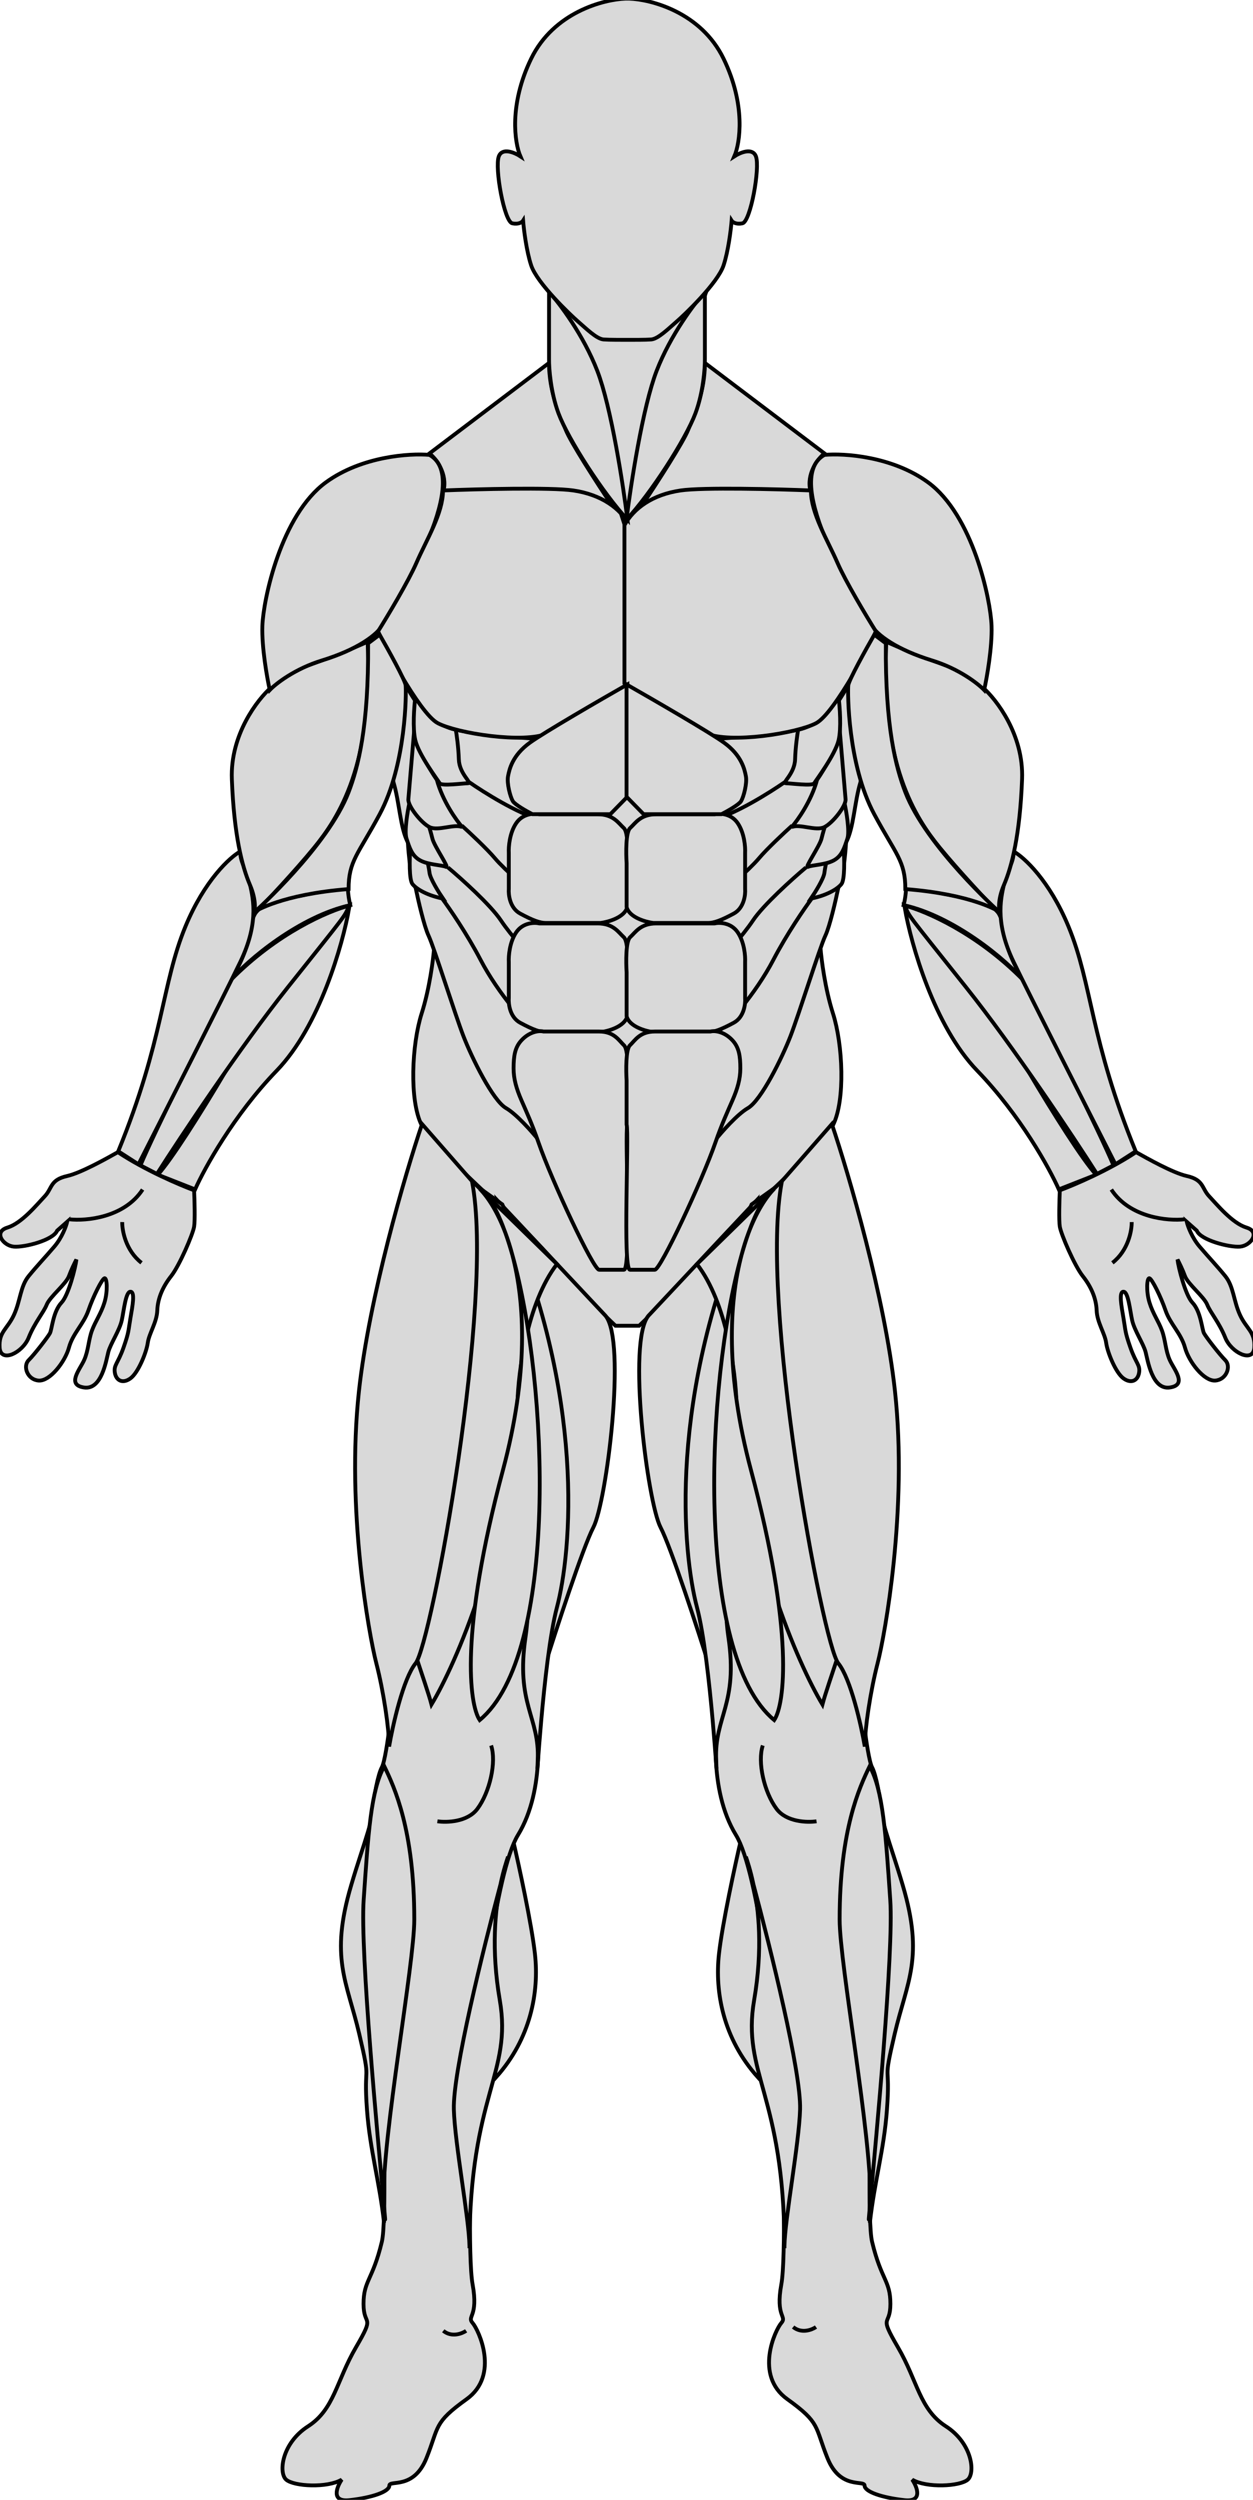 <svg width="327" height="652" viewBox="0 0 327 652" fill="none" xmlns="http://www.w3.org/2000/svg">
<g clip-path="url(#clip0_4363_1204)">
<path d="M110.04 264.327C112.097 257.88 113.069 250.209 113.298 247.18L163.712 135.812L214.126 247.18C214.354 250.209 215.326 257.88 217.384 264.327C219.956 272.387 220.642 286.962 217.384 293.478C214.126 299.994 192.863 317.485 184.289 327.43C177.43 335.387 169.77 342.978 166.798 345.778H160.625C157.653 342.978 149.994 335.387 143.135 327.43C134.561 317.485 113.298 299.994 110.04 293.478C106.781 286.962 107.467 272.387 110.04 264.327Z" fill="#D9D9D9" stroke="black"/>
<path d="M111.847 244.046C110.682 241.57 109.123 234.757 108.49 231.66C107.214 229.107 106.597 222.649 106.448 219.739C104.406 215.876 104.289 209.4 102.698 204.06C101.426 199.788 103.694 184.77 105.15 177.366C107.126 180.938 110.609 187.36 115.124 189.253C119.638 191.146 133.995 192.347 140.609 192.711V297.383C138.91 295.259 134.82 290.611 132.053 289.009C128.594 287.007 123.133 275.902 120.949 270.259C118.764 264.616 113.303 247.141 111.847 244.046Z" fill="#D9D9D9" stroke="black"/>
<path d="M115.354 234.3C117.236 236.822 121.887 243.571 125.442 250.393C129.886 258.919 137.812 268.286 140.934 269.728" stroke="black"/>
<path d="M116.916 226.254C120.398 229.176 128.036 236.03 130.726 240.065C133.416 244.1 138.572 249.752 140.814 252.074" stroke="black"/>
<path d="M120.518 215.325C122.56 217.167 127.148 221.45 129.165 223.852C131.687 226.854 139.373 233.58 140.454 233.94" stroke="black"/>
<path d="M107.662 230.603C106.725 229.465 106.881 223.937 107.076 221.315C107.88 223.792 110.424 224.857 111.595 225.08C111.679 225.303 111.896 226.135 112.097 227.674C112.298 229.214 114.524 232.779 115.612 234.368C111.762 233.615 108.834 232.025 107.662 230.603Z" fill="#D9D9D9" stroke="black"/>
<path d="M106.095 218.734C105.463 216.835 106.359 211.615 106.886 209.242C107.519 211.834 110.512 214.466 111.93 215.457C112.069 215.876 112.449 217.117 112.85 218.734C113.352 220.755 117.452 226.586 116.365 226.084C115.277 225.582 111.846 225.582 109.67 224.411C107.495 223.239 106.886 221.107 106.095 218.734Z" fill="#D9D9D9" stroke="black"/>
<path d="M106.57 208.451C106.697 207.059 107.677 195.426 108.152 189.783C108.152 193.96 112.054 200.594 114.005 203.389C115.524 208.957 119.068 213.935 120.65 215.728C118.593 214.779 114.322 216.836 112.107 215.728C109.892 214.621 106.412 210.191 106.57 208.451Z" fill="#D9D9D9" stroke="black"/>
<path d="M108.379 193.039C107.652 189.949 108.077 184.328 108.379 181.905C109.25 183.116 111.492 185.972 113.492 187.699C115.492 189.426 117.961 190.161 118.946 190.312C119.173 191.6 119.65 194.948 119.741 198.038C119.855 201.901 123.377 204.287 122.127 204.287C120.877 204.287 115.196 205.082 114.742 204.287C114.287 203.492 109.288 196.902 108.379 193.039Z" fill="#D9D9D9" stroke="black"/>
<path d="M122.456 204.004C126.214 206.617 135.121 212.203 140.694 213.644" stroke="black"/>
<path d="M215.393 244.046C216.558 241.57 218.117 234.757 218.75 231.66C220.025 229.107 220.643 222.649 220.792 219.739C222.834 215.876 222.951 209.4 224.541 204.06C225.814 199.788 223.546 184.77 222.09 177.366C220.114 180.938 216.631 187.36 212.116 189.253C207.602 191.146 193.245 192.347 186.631 192.711V297.383C188.33 295.259 192.42 290.611 195.187 289.009C198.645 287.007 204.107 275.902 206.291 270.259C208.475 264.616 213.937 247.141 215.393 244.046Z" fill="#D9D9D9" stroke="black"/>
<path d="M211.885 234.3C210.004 236.822 205.352 243.571 201.798 250.393C197.354 258.919 189.428 268.286 186.306 269.728" stroke="black"/>
<path d="M210.324 226.254C206.841 229.176 199.203 236.03 196.513 240.065C193.823 244.1 188.667 249.752 186.426 252.074" stroke="black"/>
<path d="M206.721 215.325C204.68 217.167 200.092 221.45 198.075 223.852C195.553 226.854 187.867 233.58 186.786 233.94" stroke="black"/>
<path d="M219.578 230.603C220.515 229.465 220.359 223.937 220.163 221.315C219.36 223.792 216.816 224.857 215.645 225.08C215.561 225.303 215.343 226.135 215.143 227.674C214.942 229.214 212.716 232.779 211.628 234.368C215.477 233.615 218.406 232.025 219.578 230.603Z" fill="#D9D9D9" stroke="black"/>
<path d="M221.144 218.734C221.777 216.835 220.881 211.615 220.353 209.242C219.721 211.834 216.727 214.466 215.31 215.457C215.171 215.876 214.791 217.117 214.39 218.734C213.888 220.755 209.787 226.586 210.875 226.084C211.963 225.582 215.394 225.582 217.569 224.411C219.745 223.239 220.353 221.107 221.144 218.734Z" fill="#D9D9D9" stroke="black"/>
<path d="M220.67 208.451C220.543 207.059 219.562 195.426 219.088 189.783C219.088 193.96 215.186 200.594 213.235 203.389C211.716 208.957 208.172 213.935 206.59 215.728C208.647 214.779 212.918 216.836 215.133 215.728C217.348 214.621 220.828 210.191 220.67 208.451Z" fill="#D9D9D9" stroke="black"/>
<path d="M218.86 193.039C219.587 189.949 219.163 184.328 218.86 181.905C217.989 183.116 215.747 185.972 213.748 187.699C211.748 189.426 209.279 190.161 208.294 190.312C208.067 191.6 207.59 194.948 207.499 198.038C207.385 201.901 203.863 204.287 205.113 204.287C206.363 204.287 212.043 205.082 212.498 204.287C212.952 203.492 217.951 196.902 218.86 193.039Z" fill="#D9D9D9" stroke="black"/>
<path d="M204.783 204.004C201.026 206.617 192.118 212.203 186.546 213.644" stroke="black"/>
<path d="M139.614 509.685C138.743 501.806 135.407 486.428 133.848 479.724C131.061 485.871 126.327 505.662 124.308 514.789L129.468 541.778C138.533 531.695 140.703 519.533 139.614 509.685Z" fill="#D9D9D9" stroke="black"/>
<path d="M99.65 460.939C100.391 459.605 101.263 453.547 101.606 450.684C100.954 448.981 100.681 441.735 104.808 426.375C108.935 411.016 129.745 416.552 139.635 421.241C139.412 428.161 139.099 442.717 139.635 445.575C140.305 449.147 142.537 466.56 135.17 478.615C129.276 488.26 124.826 528.326 123.338 547.153C122.817 560.548 122.088 589.035 123.338 595.821C124.901 604.305 121.775 604.081 123.338 605.867C124.901 607.653 130.482 619.486 121.775 625.737C113.068 631.988 114.631 632.82 111.282 641.141C107.934 649.462 101.606 646.722 101.606 648.285C101.606 649.848 97.24 651.41 91.19 652.08C86.35 652.616 87.834 648.731 89.181 646.722C85.455 648.955 76.679 648.508 74.67 646.722C72.66 644.936 73.51 637.239 80.384 632.82C87.259 628.4 87.751 621.034 92.907 612.195C98.063 603.356 94.871 607.039 94.871 600.901C94.871 594.762 97.24 594.762 99.65 584.695C102.059 574.629 97.055 478.549 97.24 473.544C97.425 468.539 98.723 462.607 99.65 460.939Z" fill="#D9D9D9" stroke="black"/>
<path d="M132.584 484.248C132.186 485.446 131.356 487.913 130.607 491.514C126.06 508.586 118.164 540.398 118.441 550.168C118.694 559.073 122.424 578.762 122.517 585.814C122.516 585.997 122.516 586.18 122.516 586.364C122.519 586.191 122.519 586.007 122.517 585.814C122.619 546.283 133.726 540.859 130.427 521.642C128.151 508.386 129.244 498.071 130.607 491.514C131.383 488.602 132.061 486.119 132.584 484.248Z" fill="#D9D9D9" stroke="black"/>
<path d="M101.265 483.495C101.737 476.628 98.911 468.274 98.292 466.042C97.703 474.626 95.077 480.088 91.633 491.756C86.035 510.719 90.531 516.723 93.757 530.497C96.983 544.272 94.816 537.333 95.777 550.336C96.546 560.739 99.006 568.852 100.226 579.719C100.226 567.055 100.676 492.08 101.265 483.495Z" fill="#D9D9D9" stroke="black"/>
<path d="M108.118 500.644C108.118 477.253 102.943 466.179 100.286 460.657C96.795 466.913 96.105 478.084 94.905 495.562C93.984 508.98 98.642 558.158 100.093 573.955C100.112 575.186 100.174 576.279 100.287 577.211C100.678 580.458 100.532 578.734 100.093 573.955C99.829 556.715 108.118 512.277 108.118 500.644Z" fill="#D9D9D9" stroke="black"/>
<path d="M114.149 475.02C116.546 475.38 121.987 475.236 124.575 471.785C127.811 467.471 129.608 459.561 128.17 455.247" stroke="black"/>
<path d="M187.625 509.685C188.497 501.806 191.833 486.428 193.392 479.724C196.179 485.871 200.913 505.662 202.932 514.789L197.772 541.778C188.707 531.695 186.536 519.533 187.625 509.685Z" fill="#D9D9D9" stroke="black"/>
<path d="M227.59 460.939C226.849 459.605 225.977 453.547 225.634 450.684C226.286 448.981 226.558 441.735 222.432 426.375C218.305 411.016 197.494 416.552 187.605 421.241C187.828 428.161 188.141 442.717 187.605 445.575C186.935 449.147 184.703 466.56 192.07 478.615C197.964 488.26 202.414 528.326 203.902 547.153C204.423 560.548 205.152 589.035 203.902 595.821C202.339 604.305 205.465 604.081 203.902 605.867C202.339 607.653 196.758 619.486 205.465 625.737C214.171 631.988 212.609 632.82 215.957 641.141C219.306 649.462 225.634 646.722 225.634 648.285C225.634 649.848 230 651.41 236.05 652.08C240.89 652.616 239.406 648.731 238.059 646.722C241.785 648.955 250.561 648.508 252.57 646.722C254.579 644.936 253.73 637.239 246.855 632.82C239.98 628.4 239.489 621.034 234.333 612.195C229.177 603.356 232.369 607.039 232.369 600.901C232.369 594.762 230 594.762 227.59 584.695C225.18 574.629 230.185 478.549 230 473.544C229.814 468.539 228.517 462.607 227.59 460.939Z" fill="#D9D9D9" stroke="black"/>
<path d="M194.656 484.248C195.054 485.446 195.884 487.913 196.633 491.514C201.179 508.586 209.076 540.398 208.799 550.168C208.546 559.073 204.815 578.762 204.723 585.814C204.723 585.997 204.724 586.18 204.724 586.364C204.721 586.191 204.72 586.007 204.723 585.814C204.621 546.283 193.514 540.859 196.813 521.642C199.089 508.386 197.996 498.071 196.633 491.514C195.857 488.602 195.179 486.119 194.656 484.248Z" fill="#D9D9D9" stroke="black"/>
<path d="M225.974 483.495C225.503 476.628 228.328 468.274 228.948 466.042C229.537 474.626 232.163 480.088 235.607 491.756C241.205 510.719 236.709 516.723 233.483 530.497C230.257 544.272 232.424 537.333 231.462 550.336C230.693 560.739 228.233 568.852 227.014 579.719C227.014 567.055 226.564 492.08 225.974 483.495Z" fill="#D9D9D9" stroke="black"/>
<path d="M219.122 500.644C219.122 477.253 224.297 466.179 226.953 460.657C230.445 466.913 231.134 478.084 232.334 495.562C233.256 508.98 228.598 558.158 227.147 573.955C227.128 575.186 227.065 576.279 226.953 577.211C226.562 580.458 226.708 578.734 227.147 573.955C227.411 556.715 219.122 512.277 219.122 500.644Z" fill="#D9D9D9" stroke="black"/>
<path d="M213.091 475.02C210.694 475.38 205.253 475.236 202.665 471.785C199.429 467.471 197.631 459.561 199.069 455.247" stroke="black"/>
<path d="M141.916 364.558C135.579 341.956 131.178 320.815 129.77 313.07L158.022 343.171C163.567 349.772 158.286 391.754 154.854 398.355C152.108 403.636 145.084 425.199 141.916 435.321C144.557 423.703 149.837 392.81 141.916 364.558Z" fill="#D9D9D9" stroke="black"/>
<path d="M128.45 356.373C124.437 337.573 123.609 316.855 123.697 308.845L131.09 314.126C153.27 364.03 149.045 405.22 145.348 419.214C141.652 433.208 139.804 470.438 140.332 459.084C140.86 447.731 134.523 444.562 137.163 426.872C139.804 409.181 133.467 379.872 128.45 356.373Z" fill="#D9D9D9" stroke="black"/>
<path d="M98.085 358.221C103.577 333.507 115.336 312.718 120.528 305.413L145.348 329.705C137.533 339.844 135.227 358.045 135.051 365.878C132.305 403.478 118.944 434.001 112.607 444.562C109.703 433.473 91.22 389.114 98.085 358.221Z" fill="#D9D9D9" stroke="black"/>
<path d="M93.67 362.889C96.344 338.249 105.767 306.144 110.145 293.171L123.169 308.053C129.242 338.946 112.532 428.788 108.473 433.802C105.226 437.813 102.504 449.958 101.549 455.529C101.549 450.992 100.116 441.203 98.206 433.802C96.296 426.4 90.327 393.69 93.67 362.889Z" fill="#D9D9D9" stroke="black"/>
<path d="M125.186 448.625C122.485 444.573 119.919 425.855 131.263 383.393C137.936 358.417 136.993 339.787 133.71 327.304C133.141 325.286 132.547 323.399 131.931 321.663C129.836 316.046 127.316 312.188 125.186 310.058C127.587 311.767 129.879 315.875 131.931 321.663C132.572 323.379 133.172 325.259 133.71 327.304C143.225 361.053 145.777 431.637 125.186 448.625Z" fill="#D9D9D9" stroke="black"/>
<path d="M185.324 364.558C191.661 341.956 196.061 320.815 197.47 313.07L169.217 343.171C163.673 349.772 168.953 391.754 172.386 398.355C175.132 403.636 182.155 425.199 185.324 435.321C182.683 423.703 177.403 392.81 185.324 364.558Z" fill="#D9D9D9" stroke="black"/>
<path d="M198.79 356.373C202.803 337.573 203.631 316.855 203.543 308.845L196.149 314.126C173.97 364.03 178.195 405.22 181.891 419.214C185.588 433.208 187.436 470.438 186.908 459.084C186.38 447.731 192.717 444.562 190.077 426.872C187.436 409.181 193.773 379.872 198.79 356.373Z" fill="#D9D9D9" stroke="black"/>
<path d="M229.155 358.221C223.663 333.507 211.904 312.718 206.711 305.413L181.891 329.705C189.707 339.844 192.013 358.045 192.189 365.878C194.935 403.478 208.295 434.001 214.632 444.562C217.537 433.473 236.02 389.114 229.155 358.221Z" fill="#D9D9D9" stroke="black"/>
<path d="M233.57 362.889C230.896 338.249 221.473 306.144 217.095 293.171L204.071 308.053C197.998 338.946 214.708 428.788 218.767 433.802C222.014 437.813 224.736 449.958 225.691 455.529C225.691 450.992 227.123 441.203 229.033 433.802C230.943 426.4 236.912 393.69 233.57 362.889Z" fill="#D9D9D9" stroke="black"/>
<path d="M202.054 448.625C204.755 444.573 207.321 425.855 195.976 383.393C189.304 358.417 190.247 339.787 193.53 327.304C194.099 325.286 194.693 323.399 195.308 321.663C197.404 316.046 199.924 312.188 202.054 310.058C199.653 311.767 197.361 315.875 195.308 321.663C194.668 323.379 194.068 325.259 193.53 327.304C184.015 361.053 181.463 431.637 202.054 448.625Z" fill="#D9D9D9" stroke="black"/>
<path d="M112.084 118.255L143.284 94.654C143.284 102.239 145.926 107.627 147.63 112.056C148.86 115.255 155.672 125.787 159.883 132.096C160.343 132.495 160.768 132.931 161.145 133.408C164.234 137.315 162.432 135.415 161.145 133.976C160.761 133.408 160.337 132.777 159.883 132.096C156.571 129.224 151.419 128.283 148.993 128.184C137.09 127.275 121.849 127.805 115.716 128.184C116.897 123.55 113.787 119.633 112.084 118.255Z" fill="#D9D9D9" stroke="black"/>
<path d="M215.156 118.255L183.956 94.654C183.956 102.239 181.314 107.627 179.61 112.056C178.38 115.255 171.567 125.787 167.357 132.096C166.896 132.495 166.472 132.931 166.095 133.408C163.006 137.315 164.808 135.415 166.095 133.976C166.478 133.408 166.902 132.777 167.357 132.096C170.669 129.224 175.821 128.283 178.247 128.184C190.15 127.275 205.391 127.805 211.524 128.184C210.343 123.55 213.453 119.633 215.156 118.255Z" fill="#D9D9D9" stroke="black"/>
<path d="M50.919 310.214L41.179 306.386C44.67 302.559 52.21 290.692 58.986 279.237C64.407 270.073 82.649 247.238 91.093 236.966C89.479 246.216 83.445 267.62 72.216 279.237C60.986 290.853 53.339 304.729 50.919 310.214Z" fill="#D9D9D9" stroke="black"/>
<path d="M276.321 310.214L286.061 306.386C282.57 302.559 275.03 290.692 268.254 279.237C262.833 270.073 244.59 247.238 236.147 236.966C237.76 246.216 243.795 267.62 255.024 279.237C266.253 290.853 273.901 304.729 276.321 310.214Z" fill="#D9D9D9" stroke="black"/>
<path d="M69.359 236.074C78.854 232.208 87.041 234.23 90.695 226.977C90.695 230.592 90.695 233.264 91.413 236.074C78.589 238.876 64.583 250.15 59.466 256.461C67.938 244.635 63.106 238.62 69.359 236.074Z" fill="#D9D9D9" stroke="black"/>
<path d="M40.963 306.18L36.651 303.945C40.228 295.385 53.792 268.225 60.127 255.715C72.264 243.322 85.839 237.545 91.109 236.206C89.816 239.271 90.79 237.828 75.139 257.472C62.618 273.186 47.138 296.492 40.963 306.18Z" fill="#D9D9D9" stroke="black"/>
<path d="M257.88 236.074C248.385 232.208 240.198 234.23 236.545 226.977C236.545 230.592 236.545 233.264 235.827 236.074C248.651 238.876 262.656 250.15 267.773 256.461C259.302 244.635 264.133 238.62 257.88 236.074Z" fill="#D9D9D9" stroke="black"/>
<path d="M286.277 306.18L290.589 303.945C287.012 295.385 273.448 268.225 267.113 255.715C254.976 243.322 241.401 237.545 236.131 236.206C237.423 239.271 236.45 237.828 252.101 257.472C264.622 273.186 280.102 296.492 286.277 306.18Z" fill="#D9D9D9" stroke="black"/>
<path d="M48.385 241.669C53.36 229.608 60.005 223.578 62.707 222.07C62.707 225.353 64.386 226.463 65.084 229.952C65.781 233.44 67.983 239.973 62.707 250.903C58.486 259.647 43.234 289.723 36.136 303.668L30.859 300.276C42.731 271.255 42.166 256.744 48.385 241.669Z" fill="#D9D9D9" stroke="black"/>
<path d="M278.855 241.669C273.88 229.608 267.234 223.578 264.533 222.07C264.533 225.353 262.854 226.463 262.156 229.952C261.458 233.44 259.257 239.973 264.533 250.903C268.754 259.647 284.006 289.723 291.104 303.668L296.381 300.276C284.508 271.255 285.074 256.744 278.855 241.669Z" fill="#D9D9D9" stroke="black"/>
<path d="M60.506 203.224C60.059 191.618 67.202 182.392 70.829 179.23C72.428 177.626 76.052 175.4 77.664 174.487C86.034 171.697 93.335 168.582 95.939 167.373C97.613 199.318 88.266 213.408 81.989 221.08C76.967 227.218 69.387 235.263 66.225 238.518C66.597 237.588 66.923 234.751 65.249 230.845C63.156 225.963 61.064 217.732 60.506 203.224Z" fill="#D9D9D9" stroke="black"/>
<path d="M266.734 203.224C267.18 191.618 260.038 182.392 256.411 179.23C254.812 177.626 251.188 175.4 249.575 174.487C241.205 171.697 233.905 168.582 231.301 167.373C229.627 199.318 238.973 213.408 245.251 221.08C250.273 227.218 257.852 235.263 261.014 238.518C260.642 237.588 260.317 234.751 261.991 230.845C264.083 225.963 266.176 217.732 266.734 203.224Z" fill="#D9D9D9" stroke="black"/>
<path d="M85.051 125.799C94.409 118.984 106.971 118.189 112.081 118.644C123.893 125.231 102.087 159.189 100.27 162.483C98.452 165.777 92.887 169.524 84.029 172.25C76.942 174.431 71.99 178.307 70.4 179.973C69.68 176.717 68.287 168.82 68.469 163.278C68.696 156.35 73.353 134.317 85.051 125.799Z" fill="#D9D9D9" stroke="black"/>
<path d="M242.189 125.799C232.83 118.984 220.269 118.189 215.158 118.644C203.347 125.231 225.153 159.189 226.97 162.483C228.787 165.777 234.352 169.524 243.211 172.25C250.298 174.431 255.25 178.307 256.84 179.973C257.559 176.717 258.952 168.82 258.771 163.278C258.544 156.35 253.887 134.317 242.189 125.799Z" fill="#D9D9D9" stroke="black"/>
<path d="M149.611 127.921C143.745 127.068 124.5 127.566 115.611 127.921C115.611 133.905 111.286 140.79 108.674 146.81C106.584 151.625 101.14 160.704 98.679 164.641C99.247 166.571 109.355 185.993 114.239 188.605C119.123 191.217 136.727 194.056 143.078 191.217C148.16 188.945 159.329 181.583 164.278 178.185V136.988C161.878 132.588 156.945 128.988 149.611 127.921Z" fill="#D9D9D9" stroke="black"/>
<path d="M177.628 127.921C183.495 127.068 202.739 127.566 211.628 127.921C211.628 133.905 215.954 140.79 218.566 146.81C220.655 151.625 226.1 160.704 228.56 164.641C227.992 166.571 217.884 185.993 213.001 188.605C208.117 191.217 190.513 194.056 184.161 191.217C179.08 188.945 167.911 181.583 162.962 178.185V136.988C165.362 132.588 170.295 128.988 177.628 127.921Z" fill="#D9D9D9" stroke="black"/>
<path d="M143.47 76.621L162.875 136.471L184.119 76.621H143.47Z" fill="#D9D9D9" stroke="black"/>
<path d="M143.285 93.654V76.124C145.972 79.079 152.252 87.335 155.878 96.721C159.505 106.108 162.634 126.499 163.745 135.521C157.478 128.855 148.278 114.588 145.745 107.788C143.718 102.348 143.26 96.099 143.285 93.654Z" fill="#D9D9D9" stroke="black"/>
<path d="M183.955 93.654V76.124C181.268 79.079 174.988 87.335 171.362 96.721C167.735 106.108 164.606 126.499 163.495 135.521C169.762 128.855 178.962 114.588 181.495 107.788C183.522 102.348 183.979 96.099 183.955 93.654Z" fill="#D9D9D9" stroke="black"/>
<path d="M134.718 243.167C136.471 240.59 139.486 240.547 140.774 240.848H155.978C160.101 240.848 161.39 243.167 162.807 244.456C163.941 245.486 163.881 250.984 163.709 253.604V265.071C162.988 267.751 158.77 268.937 156.751 269.194H142.449C140.903 269.194 139.099 268.55 135.749 266.746C133.069 265.303 132.657 261.85 132.786 260.304V250.898C132.7 249.395 132.966 245.744 134.718 243.167Z" fill="#D9D9D9" stroke="black"/>
<path d="M136.066 271.355C138.144 269.094 140.612 268.735 141.841 269.036H156.341C160.273 269.036 161.502 271.355 162.853 272.644C163.935 273.675 163.877 279.172 163.713 281.792V293.259C163.025 295.939 164.778 330.914 162.853 331.172H156.341C154.866 331.172 143.995 307.98 140.516 297.929C138.833 293.067 137.348 289.901 136.066 286.94C134.783 283.979 134.03 281.427 134.03 278.658C134.03 275.425 134.382 273.187 136.066 271.355Z" fill="#D9D9D9" stroke="black"/>
<path d="M192.521 243.167C190.769 240.59 187.754 240.547 186.466 240.848H171.262C167.138 240.848 165.85 243.167 164.433 244.456C163.299 245.486 163.359 250.984 163.531 253.604V265.071C164.252 267.751 168.47 268.937 170.488 269.194H184.791C186.337 269.194 188.141 268.55 191.491 266.746C194.171 265.303 194.583 261.85 194.454 260.304V250.898C194.54 249.395 194.274 245.744 192.521 243.167Z" fill="#D9D9D9" stroke="black"/>
<path d="M191.174 271.355C189.095 269.094 186.628 268.735 185.399 269.036H170.899C166.967 269.036 165.738 271.355 164.386 272.644C163.305 273.675 163.362 279.172 163.526 281.792V293.259C164.214 295.939 162.461 330.914 164.386 331.172H170.899C172.374 331.172 183.244 307.98 186.723 297.929C188.406 293.067 189.892 289.901 191.174 286.94C192.457 283.979 193.209 281.427 193.209 278.658C193.209 275.425 192.858 273.187 191.174 271.355Z" fill="#D9D9D9" stroke="black"/>
<path d="M134.718 214.694C136.471 212.117 139.486 212.074 140.774 212.375H155.978C160.101 212.375 161.39 214.694 162.807 215.982C163.941 217.013 163.881 222.51 163.709 225.13V236.598C162.988 239.278 158.77 240.463 156.751 240.721H142.449C140.903 240.721 139.099 240.077 135.749 238.273C133.069 236.83 132.657 233.377 132.786 231.83V222.425C132.7 220.921 132.966 217.271 134.718 214.694Z" fill="#D9D9D9" stroke="black"/>
<path d="M138.261 193.721C141.897 191.085 156.753 182.484 163.727 178.512V207.809L159.28 212.354H138.942C137.465 211.596 134.375 209.854 133.83 208.945C133.148 207.809 132.239 204.287 132.58 202.469C132.921 200.651 133.716 197.016 138.261 193.721Z" fill="#D9D9D9" stroke="black"/>
<path d="M192.521 214.694C190.769 212.117 187.754 212.074 186.466 212.375H171.262C167.138 212.375 165.85 214.694 164.433 215.982C163.299 217.013 163.359 222.51 163.531 225.13V236.598C164.252 239.278 168.47 240.463 170.488 240.721H184.791C186.337 240.721 188.141 240.077 191.491 238.273C194.171 236.83 194.583 233.377 194.454 231.83V222.425C194.54 220.921 194.274 217.271 192.521 214.694Z" fill="#D9D9D9" stroke="black"/>
<path d="M188.979 193.721C185.343 191.085 170.486 182.484 163.512 178.512V207.809L167.96 212.354H188.297C189.774 211.596 192.865 209.854 193.41 208.945C194.092 207.809 195.001 204.287 194.66 202.469C194.319 200.651 193.524 197.016 188.979 193.721Z" fill="#D9D9D9" stroke="black"/>
<path d="M105.858 178.728C105.708 177.371 101.273 169.368 99.075 165.536L96.06 167.798C96.248 189.658 93.408 200.258 90.971 206.618C85.592 220.655 66.627 237.698 66.627 237.698C66.627 237.698 73.448 233.256 90.971 231.882C90.971 224.509 93.496 222.79 99.075 212.388C106.047 199.385 106.047 180.424 105.858 178.728Z" fill="#D9D9D9" stroke="black"/>
<path d="M221.381 178.728C221.532 177.371 225.967 169.368 228.165 165.536L231.18 167.798C230.992 189.658 233.831 200.258 236.268 206.618C241.647 220.655 260.613 237.698 260.613 237.698C260.613 237.698 253.792 233.256 236.268 231.882C236.268 224.509 233.743 222.79 228.165 212.388C221.193 199.385 221.193 180.424 221.381 178.728Z" fill="#D9D9D9" stroke="black"/>
<path d="M16.067 339.724C17.876 337.825 19.712 330.579 19.938 328.506C19.539 329.259 18.591 331.176 17.989 332.829C17.236 334.895 13.015 338.209 12.193 340.272C11.371 342.336 9.053 344.937 7.476 348.885C5.899 352.832 0.172 355.613 -0.097 351.48C-0.366 347.347 1.937 346.642 3.633 342.964C5.329 339.286 5.286 335.518 7.476 332.829C9.667 330.14 11.659 328.072 14.167 325.142C16.174 322.798 17.249 319.839 17.537 318.652L14.916 320.969C13.899 323.456 6.459 325.368 3.633 325.142C0.807 324.916 -1.793 321.299 1.937 320.168C5.668 319.038 9.624 314.177 11.659 312.03C13.693 309.882 13.015 307.734 17.537 306.717C21.154 305.903 27.785 302.166 30.762 300.5C37.816 305.202 46.964 309.091 50.657 310.447C50.77 312.934 50.928 318.315 50.657 319.942C50.318 321.977 46.814 330.116 44.666 332.829C42.518 335.542 41.162 338.594 41.049 341.759C40.936 344.924 38.901 347.75 38.562 350.237C38.223 352.724 36.075 358.036 34.04 359.506C32.006 360.975 30.31 360.071 29.971 358.036C29.632 356.002 30.762 355.663 32.232 351.48C33.701 347.298 33.475 347.072 34.04 343.794C34.605 340.515 35.284 336.898 34.04 336.898C32.797 336.898 32.345 341.759 31.779 344.359C31.214 346.959 28.84 350.463 28.275 352.611C27.71 354.758 26.58 362.558 21.945 361.88C17.311 361.201 20.815 357.245 21.945 354.758C23.076 352.271 23.076 349.559 23.98 347.072C24.884 344.585 26.354 342.663 27.258 339.724C28.162 336.785 27.936 333.168 27.258 333.394C26.58 333.62 24.319 338.142 23.076 341.759C21.832 345.376 19.006 347.75 17.989 351.48C16.971 355.21 13.015 360.297 10.076 360.071C7.137 359.845 5.894 356.341 7.476 354.758C9.059 353.176 12.45 348.767 13.015 347.75C13.58 346.733 13.806 342.098 16.067 339.724Z" fill="#D9D9D9" stroke="black"/>
<path d="M31.9 318.733C31.852 320.937 32.791 326.15 36.93 329.369" stroke="black"/>
<path d="M18.102 318.014C22.462 318.494 32.389 317.612 37.218 310.253" stroke="black"/>
<path d="M311.172 339.724C309.364 337.825 307.528 330.579 307.302 328.506C307.7 329.259 308.648 331.176 309.251 332.829C310.004 334.895 314.224 338.209 315.047 340.272C315.869 342.336 318.186 344.937 319.763 348.885C321.34 352.832 327.068 355.613 327.337 351.48C327.606 347.347 325.302 346.642 323.607 342.964C321.911 339.286 321.954 335.518 319.763 332.829C317.573 330.14 315.581 328.072 313.073 325.142C311.066 322.798 309.99 319.839 309.703 318.652L312.323 320.969C313.341 323.456 320.781 325.368 323.607 325.142C326.433 324.916 329.033 321.299 325.302 320.168C321.572 319.038 317.616 314.177 315.581 312.03C313.546 309.882 314.225 307.734 309.703 306.717C306.086 305.903 299.455 302.166 296.478 300.5C289.424 305.202 280.275 309.091 276.583 310.447C276.47 312.934 276.312 318.315 276.583 319.942C276.922 321.977 280.426 330.116 282.574 332.829C284.722 335.542 286.078 338.594 286.191 341.759C286.304 344.924 288.339 347.75 288.678 350.237C289.017 352.724 291.165 358.036 293.199 359.506C295.234 360.975 296.93 360.071 297.269 358.036C297.608 356.002 296.478 355.663 295.008 351.48C293.539 347.298 293.765 347.072 293.199 343.794C292.634 340.515 291.956 336.898 293.199 336.898C294.443 336.898 294.895 341.759 295.46 344.359C296.025 346.959 298.399 350.463 298.964 352.611C299.53 354.758 300.66 362.558 305.295 361.88C309.929 361.201 306.425 357.245 305.295 354.758C304.164 352.271 304.164 349.559 303.26 347.072C302.356 344.585 300.886 342.663 299.982 339.724C299.077 336.785 299.304 333.168 299.982 333.394C300.66 333.62 302.921 338.142 304.164 341.759C305.408 345.376 308.233 347.75 309.251 351.48C310.268 355.21 314.224 360.297 317.164 360.071C320.103 359.845 321.346 356.341 319.763 354.758C318.181 353.176 314.79 348.767 314.224 347.75C313.659 346.733 313.433 342.098 311.172 339.724Z" fill="#D9D9D9" stroke="black"/>
<path d="M295.34 318.733C295.388 320.937 294.449 326.15 290.309 329.369" stroke="black"/>
<path d="M309.138 318.014C304.778 318.494 294.851 317.612 290.022 310.253" stroke="black"/>
<path d="M121.643 607.911C120.567 608.656 117.868 609.699 115.683 607.911" stroke="black"/>
<path d="M212.951 606.923C211.875 607.668 209.176 608.711 206.991 606.923" stroke="black"/>
<path d="M138.629 15.283C144.49 3.223 157.507 -0.167 163.283 -0.355H164.17C169.945 -0.167 182.962 3.223 188.823 15.283C194.684 27.342 193.143 37.306 191.641 40.781C193.143 39.795 196.374 38.415 197.276 40.781C198.403 43.74 195.867 57.828 193.754 58.25C192.063 58.588 191.171 57.922 190.936 57.546C190.748 59.894 190.063 65.519 188.823 69.239C187.273 73.888 178.539 82.199 176.567 83.89C174.594 85.581 171.777 88.398 169.945 88.539C168.498 88.65 165.217 88.635 163.885 88.635C162.546 88.635 158.954 88.65 157.507 88.539C155.675 88.398 152.858 85.581 150.886 83.89C148.913 82.199 140.179 73.888 138.629 69.239C137.39 65.519 136.704 59.894 136.516 57.546C136.281 57.922 135.389 58.588 133.698 58.25C131.585 57.828 129.049 43.74 130.176 40.781C131.078 38.415 134.309 39.795 135.812 40.781C134.309 37.306 132.769 27.342 138.629 15.283Z" fill="#D9D9D9"/>
<path d="M163.934 88.635C162.636 88.635 158.972 88.652 157.507 88.539C155.675 88.398 152.858 85.581 150.886 83.89C148.913 82.199 140.179 73.888 138.629 69.239C137.39 65.519 136.704 59.894 136.516 57.546C136.281 57.922 135.389 58.588 133.698 58.25C131.585 57.828 129.049 43.74 130.176 40.781C131.078 38.415 134.309 39.795 135.812 40.781C134.309 37.306 132.769 27.342 138.629 15.283C144.49 3.223 157.507 -0.167 163.283 -0.355H164.17C169.945 -0.167 182.962 3.223 188.823 15.283C194.684 27.342 193.143 37.306 191.641 40.781C193.143 39.795 196.374 38.415 197.276 40.781C198.403 43.74 195.867 57.828 193.754 58.25C192.063 58.588 191.171 57.922 190.936 57.546C190.748 59.894 190.063 65.519 188.823 69.239C187.273 73.888 178.539 82.199 176.567 83.89C174.594 85.581 171.777 88.398 169.945 88.539C168.48 88.652 165.136 88.635 163.837 88.635" stroke="black"/>
</g>
<defs>
<clipPath id="clip0_4363_1204">
<rect width="327" height="652" fill="white"/>
</clipPath>
</defs>
</svg>
